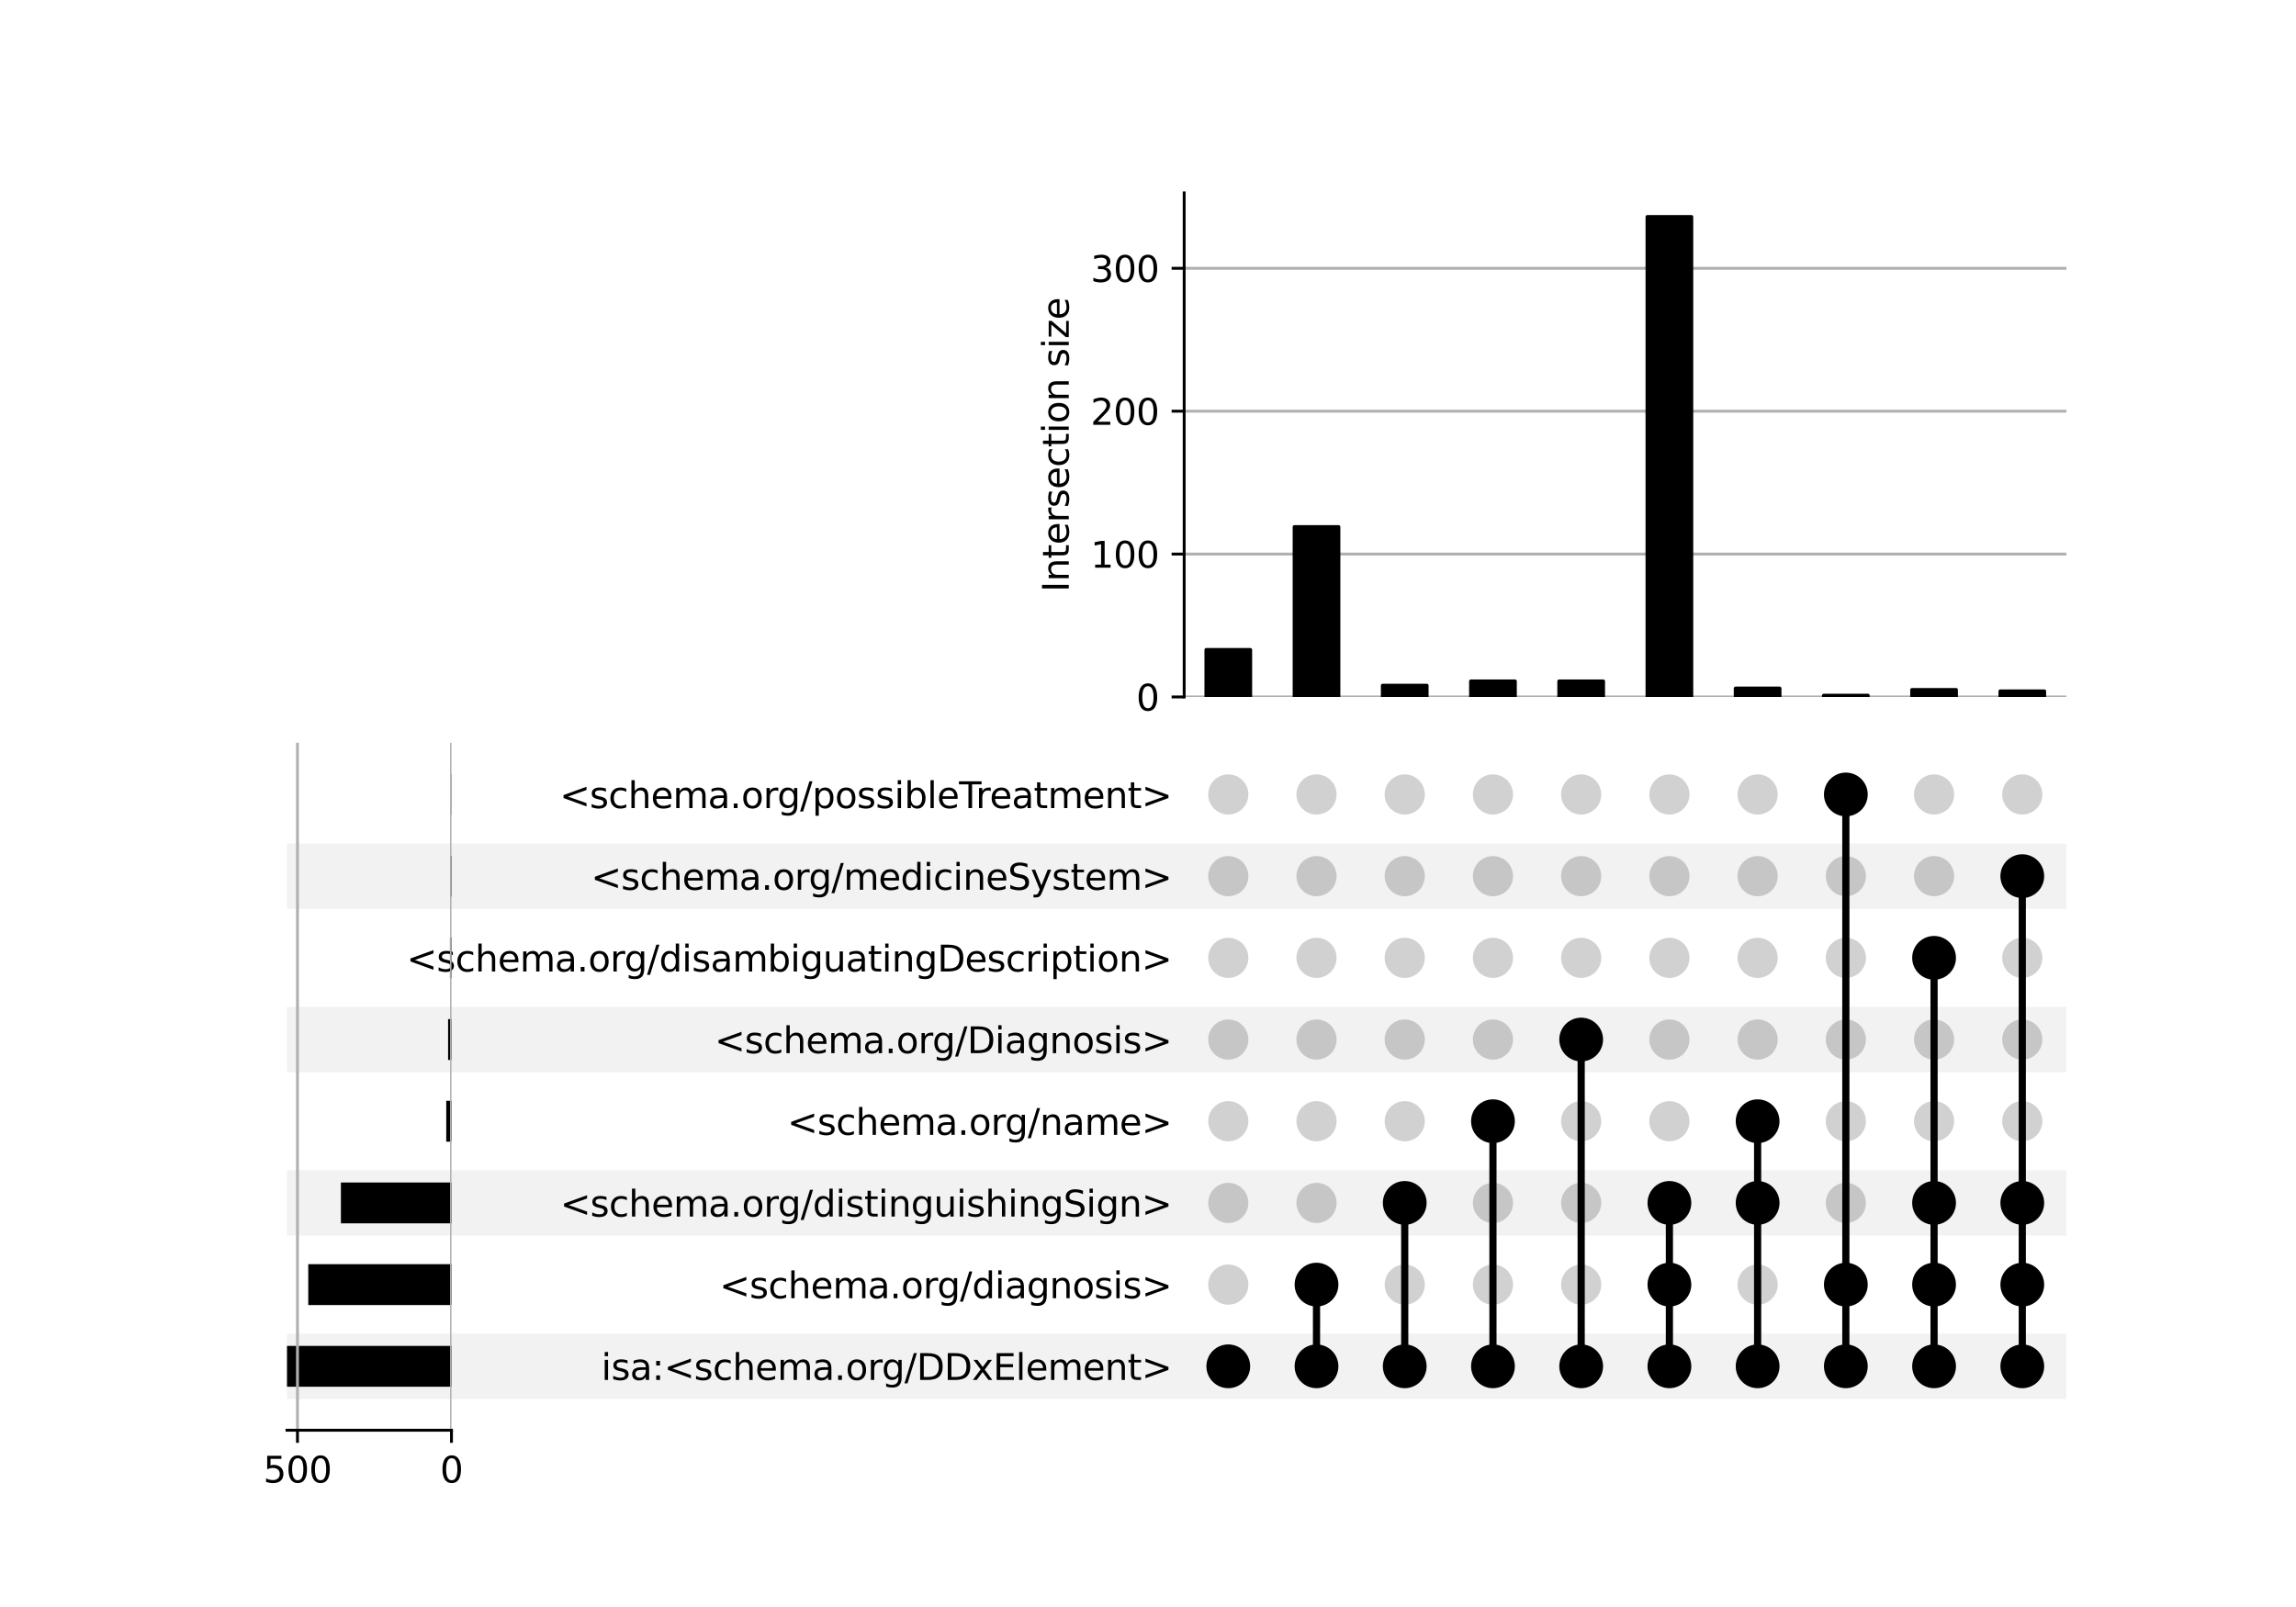 <?xml version="1.0" encoding="utf-8" standalone="no"?>
<!DOCTYPE svg PUBLIC "-//W3C//DTD SVG 1.1//EN"
  "http://www.w3.org/Graphics/SVG/1.1/DTD/svg11.dtd">
<svg xmlns:xlink="http://www.w3.org/1999/xlink" width="640pt" height="448pt" viewBox="0 0 640 448" xmlns="http://www.w3.org/2000/svg" version="1.1">
 <defs>
  <style type="text/css">*{stroke-linejoin: round; stroke-linecap: butt}</style>
 </defs>
 <g id="figure_1">
  <g id="patch_1">
   <path d="M 0 448 
L 640 448 
L 640 0 
L 0 0 
z
" style="fill: #ffffff"/>
  </g>
  <g id="axes_1">
   <g id="patch_2">
    <path d="M 80 390.009 
L 576 390.009 
L 576 371.79 
L 80 371.79 
z
" clip-path="url(#pac86847dfd)" style="fill-opacity: 0.051"/>
   </g>
   <g id="patch_3">
    <path d="M 80 344.461 
L 576 344.461 
L 576 326.241 
L 80 326.241 
z
" clip-path="url(#pac86847dfd)" style="fill-opacity: 0.051"/>
   </g>
   <g id="patch_4">
    <path d="M 80 298.912 
L 576 298.912 
L 576 280.693 
L 80 280.693 
z
" clip-path="url(#pac86847dfd)" style="fill-opacity: 0.051"/>
   </g>
   <g id="patch_5">
    <path d="M 80 253.364 
L 576 253.364 
L 576 235.145 
L 80 235.145 
z
" clip-path="url(#pac86847dfd)" style="fill-opacity: 0.051"/>
   </g>
   <g id="matplotlib.axis_1"/>
   <g id="matplotlib.axis_2">
    <g id="ytick_1"/>
    <g id="ytick_2"/>
    <g id="ytick_3"/>
    <g id="ytick_4"/>
    <g id="ytick_5"/>
    <g id="ytick_6"/>
    <g id="ytick_7"/>
    <g id="ytick_8"/>
   </g>
  </g>
  <g id="axes_2">
   <g id="matplotlib.axis_3">
    <g id="ytick_9">
     <g id="line2d_1"/>
     <g id="text_1">
      <!-- isa:&lt;schema.org/DDxElement&gt; -->
      <g transform="translate(167.603 384.698) scale(0.1 -0.1)">
       <defs>
        <path id="DejaVuSans-69" d="M 603 3500 
L 1178 3500 
L 1178 0 
L 603 0 
L 603 3500 
z
M 603 4863 
L 1178 4863 
L 1178 4134 
L 603 4134 
L 603 4863 
z
" transform="scale(0.016)"/>
        <path id="DejaVuSans-73" d="M 2834 3397 
L 2834 2853 
Q 2591 2978 2328 3040 
Q 2066 3103 1784 3103 
Q 1356 3103 1142 2972 
Q 928 2841 928 2578 
Q 928 2378 1081 2264 
Q 1234 2150 1697 2047 
L 1894 2003 
Q 2506 1872 2764 1633 
Q 3022 1394 3022 966 
Q 3022 478 2636 193 
Q 2250 -91 1575 -91 
Q 1294 -91 989 -36 
Q 684 19 347 128 
L 347 722 
Q 666 556 975 473 
Q 1284 391 1588 391 
Q 1994 391 2212 530 
Q 2431 669 2431 922 
Q 2431 1156 2273 1281 
Q 2116 1406 1581 1522 
L 1381 1569 
Q 847 1681 609 1914 
Q 372 2147 372 2553 
Q 372 3047 722 3315 
Q 1072 3584 1716 3584 
Q 2034 3584 2315 3537 
Q 2597 3491 2834 3397 
z
" transform="scale(0.016)"/>
        <path id="DejaVuSans-61" d="M 2194 1759 
Q 1497 1759 1228 1600 
Q 959 1441 959 1056 
Q 959 750 1161 570 
Q 1363 391 1709 391 
Q 2188 391 2477 730 
Q 2766 1069 2766 1631 
L 2766 1759 
L 2194 1759 
z
M 3341 1997 
L 3341 0 
L 2766 0 
L 2766 531 
Q 2569 213 2275 61 
Q 1981 -91 1556 -91 
Q 1019 -91 701 211 
Q 384 513 384 1019 
Q 384 1609 779 1909 
Q 1175 2209 1959 2209 
L 2766 2209 
L 2766 2266 
Q 2766 2663 2505 2880 
Q 2244 3097 1772 3097 
Q 1472 3097 1187 3025 
Q 903 2953 641 2809 
L 641 3341 
Q 956 3463 1253 3523 
Q 1550 3584 1831 3584 
Q 2591 3584 2966 3190 
Q 3341 2797 3341 1997 
z
" transform="scale(0.016)"/>
        <path id="DejaVuSans-3a" d="M 750 794 
L 1409 794 
L 1409 0 
L 750 0 
L 750 794 
z
M 750 3309 
L 1409 3309 
L 1409 2516 
L 750 2516 
L 750 3309 
z
" transform="scale(0.016)"/>
        <path id="DejaVuSans-3c" d="M 4684 3150 
L 1459 2003 
L 4684 863 
L 4684 294 
L 678 1747 
L 678 2266 
L 4684 3719 
L 4684 3150 
z
" transform="scale(0.016)"/>
        <path id="DejaVuSans-63" d="M 3122 3366 
L 3122 2828 
Q 2878 2963 2633 3030 
Q 2388 3097 2138 3097 
Q 1578 3097 1268 2742 
Q 959 2388 959 1747 
Q 959 1106 1268 751 
Q 1578 397 2138 397 
Q 2388 397 2633 464 
Q 2878 531 3122 666 
L 3122 134 
Q 2881 22 2623 -34 
Q 2366 -91 2075 -91 
Q 1284 -91 818 406 
Q 353 903 353 1747 
Q 353 2603 823 3093 
Q 1294 3584 2113 3584 
Q 2378 3584 2631 3529 
Q 2884 3475 3122 3366 
z
" transform="scale(0.016)"/>
        <path id="DejaVuSans-68" d="M 3513 2113 
L 3513 0 
L 2938 0 
L 2938 2094 
Q 2938 2591 2744 2837 
Q 2550 3084 2163 3084 
Q 1697 3084 1428 2787 
Q 1159 2491 1159 1978 
L 1159 0 
L 581 0 
L 581 4863 
L 1159 4863 
L 1159 2956 
Q 1366 3272 1645 3428 
Q 1925 3584 2291 3584 
Q 2894 3584 3203 3211 
Q 3513 2838 3513 2113 
z
" transform="scale(0.016)"/>
        <path id="DejaVuSans-65" d="M 3597 1894 
L 3597 1613 
L 953 1613 
Q 991 1019 1311 708 
Q 1631 397 2203 397 
Q 2534 397 2845 478 
Q 3156 559 3463 722 
L 3463 178 
Q 3153 47 2828 -22 
Q 2503 -91 2169 -91 
Q 1331 -91 842 396 
Q 353 884 353 1716 
Q 353 2575 817 3079 
Q 1281 3584 2069 3584 
Q 2775 3584 3186 3129 
Q 3597 2675 3597 1894 
z
M 3022 2063 
Q 3016 2534 2758 2815 
Q 2500 3097 2075 3097 
Q 1594 3097 1305 2825 
Q 1016 2553 972 2059 
L 3022 2063 
z
" transform="scale(0.016)"/>
        <path id="DejaVuSans-6d" d="M 3328 2828 
Q 3544 3216 3844 3400 
Q 4144 3584 4550 3584 
Q 5097 3584 5394 3201 
Q 5691 2819 5691 2113 
L 5691 0 
L 5113 0 
L 5113 2094 
Q 5113 2597 4934 2840 
Q 4756 3084 4391 3084 
Q 3944 3084 3684 2787 
Q 3425 2491 3425 1978 
L 3425 0 
L 2847 0 
L 2847 2094 
Q 2847 2600 2669 2842 
Q 2491 3084 2119 3084 
Q 1678 3084 1418 2786 
Q 1159 2488 1159 1978 
L 1159 0 
L 581 0 
L 581 3500 
L 1159 3500 
L 1159 2956 
Q 1356 3278 1631 3431 
Q 1906 3584 2284 3584 
Q 2666 3584 2933 3390 
Q 3200 3197 3328 2828 
z
" transform="scale(0.016)"/>
        <path id="DejaVuSans-2e" d="M 684 794 
L 1344 794 
L 1344 0 
L 684 0 
L 684 794 
z
" transform="scale(0.016)"/>
        <path id="DejaVuSans-6f" d="M 1959 3097 
Q 1497 3097 1228 2736 
Q 959 2375 959 1747 
Q 959 1119 1226 758 
Q 1494 397 1959 397 
Q 2419 397 2687 759 
Q 2956 1122 2956 1747 
Q 2956 2369 2687 2733 
Q 2419 3097 1959 3097 
z
M 1959 3584 
Q 2709 3584 3137 3096 
Q 3566 2609 3566 1747 
Q 3566 888 3137 398 
Q 2709 -91 1959 -91 
Q 1206 -91 779 398 
Q 353 888 353 1747 
Q 353 2609 779 3096 
Q 1206 3584 1959 3584 
z
" transform="scale(0.016)"/>
        <path id="DejaVuSans-72" d="M 2631 2963 
Q 2534 3019 2420 3045 
Q 2306 3072 2169 3072 
Q 1681 3072 1420 2755 
Q 1159 2438 1159 1844 
L 1159 0 
L 581 0 
L 581 3500 
L 1159 3500 
L 1159 2956 
Q 1341 3275 1631 3429 
Q 1922 3584 2338 3584 
Q 2397 3584 2469 3576 
Q 2541 3569 2628 3553 
L 2631 2963 
z
" transform="scale(0.016)"/>
        <path id="DejaVuSans-67" d="M 2906 1791 
Q 2906 2416 2648 2759 
Q 2391 3103 1925 3103 
Q 1463 3103 1205 2759 
Q 947 2416 947 1791 
Q 947 1169 1205 825 
Q 1463 481 1925 481 
Q 2391 481 2648 825 
Q 2906 1169 2906 1791 
z
M 3481 434 
Q 3481 -459 3084 -895 
Q 2688 -1331 1869 -1331 
Q 1566 -1331 1297 -1286 
Q 1028 -1241 775 -1147 
L 775 -588 
Q 1028 -725 1275 -790 
Q 1522 -856 1778 -856 
Q 2344 -856 2625 -561 
Q 2906 -266 2906 331 
L 2906 616 
Q 2728 306 2450 153 
Q 2172 0 1784 0 
Q 1141 0 747 490 
Q 353 981 353 1791 
Q 353 2603 747 3093 
Q 1141 3584 1784 3584 
Q 2172 3584 2450 3431 
Q 2728 3278 2906 2969 
L 2906 3500 
L 3481 3500 
L 3481 434 
z
" transform="scale(0.016)"/>
        <path id="DejaVuSans-2f" d="M 1625 4666 
L 2156 4666 
L 531 -594 
L 0 -594 
L 1625 4666 
z
" transform="scale(0.016)"/>
        <path id="DejaVuSans-44" d="M 1259 4147 
L 1259 519 
L 2022 519 
Q 2988 519 3436 956 
Q 3884 1394 3884 2338 
Q 3884 3275 3436 3711 
Q 2988 4147 2022 4147 
L 1259 4147 
z
M 628 4666 
L 1925 4666 
Q 3281 4666 3915 4102 
Q 4550 3538 4550 2338 
Q 4550 1131 3912 565 
Q 3275 0 1925 0 
L 628 0 
L 628 4666 
z
" transform="scale(0.016)"/>
        <path id="DejaVuSans-78" d="M 3513 3500 
L 2247 1797 
L 3578 0 
L 2900 0 
L 1881 1375 
L 863 0 
L 184 0 
L 1544 1831 
L 300 3500 
L 978 3500 
L 1906 2253 
L 2834 3500 
L 3513 3500 
z
" transform="scale(0.016)"/>
        <path id="DejaVuSans-45" d="M 628 4666 
L 3578 4666 
L 3578 4134 
L 1259 4134 
L 1259 2753 
L 3481 2753 
L 3481 2222 
L 1259 2222 
L 1259 531 
L 3634 531 
L 3634 0 
L 628 0 
L 628 4666 
z
" transform="scale(0.016)"/>
        <path id="DejaVuSans-6c" d="M 603 4863 
L 1178 4863 
L 1178 0 
L 603 0 
L 603 4863 
z
" transform="scale(0.016)"/>
        <path id="DejaVuSans-6e" d="M 3513 2113 
L 3513 0 
L 2938 0 
L 2938 2094 
Q 2938 2591 2744 2837 
Q 2550 3084 2163 3084 
Q 1697 3084 1428 2787 
Q 1159 2491 1159 1978 
L 1159 0 
L 581 0 
L 581 3500 
L 1159 3500 
L 1159 2956 
Q 1366 3272 1645 3428 
Q 1925 3584 2291 3584 
Q 2894 3584 3203 3211 
Q 3513 2838 3513 2113 
z
" transform="scale(0.016)"/>
        <path id="DejaVuSans-74" d="M 1172 4494 
L 1172 3500 
L 2356 3500 
L 2356 3053 
L 1172 3053 
L 1172 1153 
Q 1172 725 1289 603 
Q 1406 481 1766 481 
L 2356 481 
L 2356 0 
L 1766 0 
Q 1100 0 847 248 
Q 594 497 594 1153 
L 594 3053 
L 172 3053 
L 172 3500 
L 594 3500 
L 594 4494 
L 1172 4494 
z
" transform="scale(0.016)"/>
        <path id="DejaVuSans-3e" d="M 678 3150 
L 678 3719 
L 4684 2266 
L 4684 1747 
L 678 294 
L 678 863 
L 3897 2003 
L 678 3150 
z
" transform="scale(0.016)"/>
       </defs>
       <use xlink:href="#DejaVuSans-69"/>
       <use xlink:href="#DejaVuSans-73" x="27.783"/>
       <use xlink:href="#DejaVuSans-61" x="79.883"/>
       <use xlink:href="#DejaVuSans-3a" x="141.162"/>
       <use xlink:href="#DejaVuSans-3c" x="174.854"/>
       <use xlink:href="#DejaVuSans-73" x="258.643"/>
       <use xlink:href="#DejaVuSans-63" x="310.742"/>
       <use xlink:href="#DejaVuSans-68" x="365.723"/>
       <use xlink:href="#DejaVuSans-65" x="429.102"/>
       <use xlink:href="#DejaVuSans-6d" x="490.625"/>
       <use xlink:href="#DejaVuSans-61" x="588.037"/>
       <use xlink:href="#DejaVuSans-2e" x="649.316"/>
       <use xlink:href="#DejaVuSans-6f" x="681.104"/>
       <use xlink:href="#DejaVuSans-72" x="742.285"/>
       <use xlink:href="#DejaVuSans-67" x="781.648"/>
       <use xlink:href="#DejaVuSans-2f" x="845.125"/>
       <use xlink:href="#DejaVuSans-44" x="878.816"/>
       <use xlink:href="#DejaVuSans-44" x="955.818"/>
       <use xlink:href="#DejaVuSans-78" x="1032.82"/>
       <use xlink:href="#DejaVuSans-45" x="1092"/>
       <use xlink:href="#DejaVuSans-6c" x="1155.184"/>
       <use xlink:href="#DejaVuSans-65" x="1182.967"/>
       <use xlink:href="#DejaVuSans-6d" x="1244.49"/>
       <use xlink:href="#DejaVuSans-65" x="1341.902"/>
       <use xlink:href="#DejaVuSans-6e" x="1403.426"/>
       <use xlink:href="#DejaVuSans-74" x="1466.805"/>
       <use xlink:href="#DejaVuSans-3e" x="1506.014"/>
      </g>
     </g>
    </g>
    <g id="ytick_10">
     <g id="line2d_2"/>
     <g id="text_2">
      <!-- &lt;schema.org/diagnosis&gt; -->
      <g transform="translate(200.551 361.924) scale(0.1 -0.1)">
       <defs>
        <path id="DejaVuSans-64" d="M 2906 2969 
L 2906 4863 
L 3481 4863 
L 3481 0 
L 2906 0 
L 2906 525 
Q 2725 213 2448 61 
Q 2172 -91 1784 -91 
Q 1150 -91 751 415 
Q 353 922 353 1747 
Q 353 2572 751 3078 
Q 1150 3584 1784 3584 
Q 2172 3584 2448 3432 
Q 2725 3281 2906 2969 
z
M 947 1747 
Q 947 1113 1208 752 
Q 1469 391 1925 391 
Q 2381 391 2643 752 
Q 2906 1113 2906 1747 
Q 2906 2381 2643 2742 
Q 2381 3103 1925 3103 
Q 1469 3103 1208 2742 
Q 947 2381 947 1747 
z
" transform="scale(0.016)"/>
       </defs>
       <use xlink:href="#DejaVuSans-3c"/>
       <use xlink:href="#DejaVuSans-73" x="83.789"/>
       <use xlink:href="#DejaVuSans-63" x="135.889"/>
       <use xlink:href="#DejaVuSans-68" x="190.869"/>
       <use xlink:href="#DejaVuSans-65" x="254.248"/>
       <use xlink:href="#DejaVuSans-6d" x="315.771"/>
       <use xlink:href="#DejaVuSans-61" x="413.184"/>
       <use xlink:href="#DejaVuSans-2e" x="474.463"/>
       <use xlink:href="#DejaVuSans-6f" x="506.25"/>
       <use xlink:href="#DejaVuSans-72" x="567.432"/>
       <use xlink:href="#DejaVuSans-67" x="606.795"/>
       <use xlink:href="#DejaVuSans-2f" x="670.271"/>
       <use xlink:href="#DejaVuSans-64" x="703.963"/>
       <use xlink:href="#DejaVuSans-69" x="767.439"/>
       <use xlink:href="#DejaVuSans-61" x="795.223"/>
       <use xlink:href="#DejaVuSans-67" x="856.502"/>
       <use xlink:href="#DejaVuSans-6e" x="919.979"/>
       <use xlink:href="#DejaVuSans-6f" x="983.357"/>
       <use xlink:href="#DejaVuSans-73" x="1044.539"/>
       <use xlink:href="#DejaVuSans-69" x="1096.639"/>
       <use xlink:href="#DejaVuSans-73" x="1124.422"/>
       <use xlink:href="#DejaVuSans-3e" x="1176.521"/>
      </g>
     </g>
    </g>
    <g id="ytick_11">
     <g id="line2d_3"/>
     <g id="text_3">
      <!-- &lt;schema.org/distinguishingSign&gt; -->
      <g transform="translate(156.148 339.15) scale(0.1 -0.1)">
       <defs>
        <path id="DejaVuSans-75" d="M 544 1381 
L 544 3500 
L 1119 3500 
L 1119 1403 
Q 1119 906 1312 657 
Q 1506 409 1894 409 
Q 2359 409 2629 706 
Q 2900 1003 2900 1516 
L 2900 3500 
L 3475 3500 
L 3475 0 
L 2900 0 
L 2900 538 
Q 2691 219 2414 64 
Q 2138 -91 1772 -91 
Q 1169 -91 856 284 
Q 544 659 544 1381 
z
M 1991 3584 
L 1991 3584 
z
" transform="scale(0.016)"/>
        <path id="DejaVuSans-53" d="M 3425 4513 
L 3425 3897 
Q 3066 4069 2747 4153 
Q 2428 4238 2131 4238 
Q 1616 4238 1336 4038 
Q 1056 3838 1056 3469 
Q 1056 3159 1242 3001 
Q 1428 2844 1947 2747 
L 2328 2669 
Q 3034 2534 3370 2195 
Q 3706 1856 3706 1288 
Q 3706 609 3251 259 
Q 2797 -91 1919 -91 
Q 1588 -91 1214 -16 
Q 841 59 441 206 
L 441 856 
Q 825 641 1194 531 
Q 1563 422 1919 422 
Q 2459 422 2753 634 
Q 3047 847 3047 1241 
Q 3047 1584 2836 1778 
Q 2625 1972 2144 2069 
L 1759 2144 
Q 1053 2284 737 2584 
Q 422 2884 422 3419 
Q 422 4038 858 4394 
Q 1294 4750 2059 4750 
Q 2388 4750 2728 4690 
Q 3069 4631 3425 4513 
z
" transform="scale(0.016)"/>
       </defs>
       <use xlink:href="#DejaVuSans-3c"/>
       <use xlink:href="#DejaVuSans-73" x="83.789"/>
       <use xlink:href="#DejaVuSans-63" x="135.889"/>
       <use xlink:href="#DejaVuSans-68" x="190.869"/>
       <use xlink:href="#DejaVuSans-65" x="254.248"/>
       <use xlink:href="#DejaVuSans-6d" x="315.771"/>
       <use xlink:href="#DejaVuSans-61" x="413.184"/>
       <use xlink:href="#DejaVuSans-2e" x="474.463"/>
       <use xlink:href="#DejaVuSans-6f" x="506.25"/>
       <use xlink:href="#DejaVuSans-72" x="567.432"/>
       <use xlink:href="#DejaVuSans-67" x="606.795"/>
       <use xlink:href="#DejaVuSans-2f" x="670.271"/>
       <use xlink:href="#DejaVuSans-64" x="703.963"/>
       <use xlink:href="#DejaVuSans-69" x="767.439"/>
       <use xlink:href="#DejaVuSans-73" x="795.223"/>
       <use xlink:href="#DejaVuSans-74" x="847.322"/>
       <use xlink:href="#DejaVuSans-69" x="886.531"/>
       <use xlink:href="#DejaVuSans-6e" x="914.314"/>
       <use xlink:href="#DejaVuSans-67" x="977.693"/>
       <use xlink:href="#DejaVuSans-75" x="1041.17"/>
       <use xlink:href="#DejaVuSans-69" x="1104.549"/>
       <use xlink:href="#DejaVuSans-73" x="1132.332"/>
       <use xlink:href="#DejaVuSans-68" x="1184.432"/>
       <use xlink:href="#DejaVuSans-69" x="1247.811"/>
       <use xlink:href="#DejaVuSans-6e" x="1275.594"/>
       <use xlink:href="#DejaVuSans-67" x="1338.973"/>
       <use xlink:href="#DejaVuSans-53" x="1402.449"/>
       <use xlink:href="#DejaVuSans-69" x="1465.926"/>
       <use xlink:href="#DejaVuSans-67" x="1493.709"/>
       <use xlink:href="#DejaVuSans-6e" x="1557.186"/>
       <use xlink:href="#DejaVuSans-3e" x="1620.564"/>
      </g>
     </g>
    </g>
    <g id="ytick_12">
     <g id="line2d_4"/>
     <g id="text_4">
      <!-- &lt;schema.org/name&gt; -->
      <g transform="translate(219.448 316.376) scale(0.1 -0.1)">
       <use xlink:href="#DejaVuSans-3c"/>
       <use xlink:href="#DejaVuSans-73" x="83.789"/>
       <use xlink:href="#DejaVuSans-63" x="135.889"/>
       <use xlink:href="#DejaVuSans-68" x="190.869"/>
       <use xlink:href="#DejaVuSans-65" x="254.248"/>
       <use xlink:href="#DejaVuSans-6d" x="315.771"/>
       <use xlink:href="#DejaVuSans-61" x="413.184"/>
       <use xlink:href="#DejaVuSans-2e" x="474.463"/>
       <use xlink:href="#DejaVuSans-6f" x="506.25"/>
       <use xlink:href="#DejaVuSans-72" x="567.432"/>
       <use xlink:href="#DejaVuSans-67" x="606.795"/>
       <use xlink:href="#DejaVuSans-2f" x="670.271"/>
       <use xlink:href="#DejaVuSans-6e" x="703.963"/>
       <use xlink:href="#DejaVuSans-61" x="767.342"/>
       <use xlink:href="#DejaVuSans-6d" x="828.621"/>
       <use xlink:href="#DejaVuSans-65" x="926.033"/>
       <use xlink:href="#DejaVuSans-3e" x="987.557"/>
      </g>
     </g>
    </g>
    <g id="ytick_13">
     <g id="line2d_5"/>
     <g id="text_5">
      <!-- &lt;schema.org/Diagnosis&gt; -->
      <g transform="translate(199.2 293.602) scale(0.1 -0.1)">
       <use xlink:href="#DejaVuSans-3c"/>
       <use xlink:href="#DejaVuSans-73" x="83.789"/>
       <use xlink:href="#DejaVuSans-63" x="135.889"/>
       <use xlink:href="#DejaVuSans-68" x="190.869"/>
       <use xlink:href="#DejaVuSans-65" x="254.248"/>
       <use xlink:href="#DejaVuSans-6d" x="315.771"/>
       <use xlink:href="#DejaVuSans-61" x="413.184"/>
       <use xlink:href="#DejaVuSans-2e" x="474.463"/>
       <use xlink:href="#DejaVuSans-6f" x="506.25"/>
       <use xlink:href="#DejaVuSans-72" x="567.432"/>
       <use xlink:href="#DejaVuSans-67" x="606.795"/>
       <use xlink:href="#DejaVuSans-2f" x="670.271"/>
       <use xlink:href="#DejaVuSans-44" x="703.963"/>
       <use xlink:href="#DejaVuSans-69" x="780.965"/>
       <use xlink:href="#DejaVuSans-61" x="808.748"/>
       <use xlink:href="#DejaVuSans-67" x="870.027"/>
       <use xlink:href="#DejaVuSans-6e" x="933.504"/>
       <use xlink:href="#DejaVuSans-6f" x="996.883"/>
       <use xlink:href="#DejaVuSans-73" x="1058.064"/>
       <use xlink:href="#DejaVuSans-69" x="1110.164"/>
       <use xlink:href="#DejaVuSans-73" x="1137.947"/>
       <use xlink:href="#DejaVuSans-3e" x="1190.047"/>
      </g>
     </g>
    </g>
    <g id="ytick_14">
     <g id="line2d_6"/>
     <g id="text_6">
      <!-- &lt;schema.org/disambiguatingDescription&gt; -->
      <g transform="translate(113.325 270.828) scale(0.1 -0.1)">
       <defs>
        <path id="DejaVuSans-62" d="M 3116 1747 
Q 3116 2381 2855 2742 
Q 2594 3103 2138 3103 
Q 1681 3103 1420 2742 
Q 1159 2381 1159 1747 
Q 1159 1113 1420 752 
Q 1681 391 2138 391 
Q 2594 391 2855 752 
Q 3116 1113 3116 1747 
z
M 1159 2969 
Q 1341 3281 1617 3432 
Q 1894 3584 2278 3584 
Q 2916 3584 3314 3078 
Q 3713 2572 3713 1747 
Q 3713 922 3314 415 
Q 2916 -91 2278 -91 
Q 1894 -91 1617 61 
Q 1341 213 1159 525 
L 1159 0 
L 581 0 
L 581 4863 
L 1159 4863 
L 1159 2969 
z
" transform="scale(0.016)"/>
        <path id="DejaVuSans-70" d="M 1159 525 
L 1159 -1331 
L 581 -1331 
L 581 3500 
L 1159 3500 
L 1159 2969 
Q 1341 3281 1617 3432 
Q 1894 3584 2278 3584 
Q 2916 3584 3314 3078 
Q 3713 2572 3713 1747 
Q 3713 922 3314 415 
Q 2916 -91 2278 -91 
Q 1894 -91 1617 61 
Q 1341 213 1159 525 
z
M 3116 1747 
Q 3116 2381 2855 2742 
Q 2594 3103 2138 3103 
Q 1681 3103 1420 2742 
Q 1159 2381 1159 1747 
Q 1159 1113 1420 752 
Q 1681 391 2138 391 
Q 2594 391 2855 752 
Q 3116 1113 3116 1747 
z
" transform="scale(0.016)"/>
       </defs>
       <use xlink:href="#DejaVuSans-3c"/>
       <use xlink:href="#DejaVuSans-73" x="83.789"/>
       <use xlink:href="#DejaVuSans-63" x="135.889"/>
       <use xlink:href="#DejaVuSans-68" x="190.869"/>
       <use xlink:href="#DejaVuSans-65" x="254.248"/>
       <use xlink:href="#DejaVuSans-6d" x="315.771"/>
       <use xlink:href="#DejaVuSans-61" x="413.184"/>
       <use xlink:href="#DejaVuSans-2e" x="474.463"/>
       <use xlink:href="#DejaVuSans-6f" x="506.25"/>
       <use xlink:href="#DejaVuSans-72" x="567.432"/>
       <use xlink:href="#DejaVuSans-67" x="606.795"/>
       <use xlink:href="#DejaVuSans-2f" x="670.271"/>
       <use xlink:href="#DejaVuSans-64" x="703.963"/>
       <use xlink:href="#DejaVuSans-69" x="767.439"/>
       <use xlink:href="#DejaVuSans-73" x="795.223"/>
       <use xlink:href="#DejaVuSans-61" x="847.322"/>
       <use xlink:href="#DejaVuSans-6d" x="908.602"/>
       <use xlink:href="#DejaVuSans-62" x="1006.014"/>
       <use xlink:href="#DejaVuSans-69" x="1069.49"/>
       <use xlink:href="#DejaVuSans-67" x="1097.273"/>
       <use xlink:href="#DejaVuSans-75" x="1160.75"/>
       <use xlink:href="#DejaVuSans-61" x="1224.129"/>
       <use xlink:href="#DejaVuSans-74" x="1285.408"/>
       <use xlink:href="#DejaVuSans-69" x="1324.617"/>
       <use xlink:href="#DejaVuSans-6e" x="1352.4"/>
       <use xlink:href="#DejaVuSans-67" x="1415.779"/>
       <use xlink:href="#DejaVuSans-44" x="1479.256"/>
       <use xlink:href="#DejaVuSans-65" x="1556.258"/>
       <use xlink:href="#DejaVuSans-73" x="1617.781"/>
       <use xlink:href="#DejaVuSans-63" x="1669.881"/>
       <use xlink:href="#DejaVuSans-72" x="1724.861"/>
       <use xlink:href="#DejaVuSans-69" x="1765.975"/>
       <use xlink:href="#DejaVuSans-70" x="1793.758"/>
       <use xlink:href="#DejaVuSans-74" x="1857.234"/>
       <use xlink:href="#DejaVuSans-69" x="1896.443"/>
       <use xlink:href="#DejaVuSans-6f" x="1924.227"/>
       <use xlink:href="#DejaVuSans-6e" x="1985.408"/>
       <use xlink:href="#DejaVuSans-3e" x="2048.787"/>
      </g>
     </g>
    </g>
    <g id="ytick_15">
     <g id="line2d_7"/>
     <g id="text_7">
      <!-- &lt;schema.org/medicineSystem&gt; -->
      <g transform="translate(164.729 248.054) scale(0.1 -0.1)">
       <defs>
        <path id="DejaVuSans-79" d="M 2059 -325 
Q 1816 -950 1584 -1140 
Q 1353 -1331 966 -1331 
L 506 -1331 
L 506 -850 
L 844 -850 
Q 1081 -850 1212 -737 
Q 1344 -625 1503 -206 
L 1606 56 
L 191 3500 
L 800 3500 
L 1894 763 
L 2988 3500 
L 3597 3500 
L 2059 -325 
z
" transform="scale(0.016)"/>
       </defs>
       <use xlink:href="#DejaVuSans-3c"/>
       <use xlink:href="#DejaVuSans-73" x="83.789"/>
       <use xlink:href="#DejaVuSans-63" x="135.889"/>
       <use xlink:href="#DejaVuSans-68" x="190.869"/>
       <use xlink:href="#DejaVuSans-65" x="254.248"/>
       <use xlink:href="#DejaVuSans-6d" x="315.771"/>
       <use xlink:href="#DejaVuSans-61" x="413.184"/>
       <use xlink:href="#DejaVuSans-2e" x="474.463"/>
       <use xlink:href="#DejaVuSans-6f" x="506.25"/>
       <use xlink:href="#DejaVuSans-72" x="567.432"/>
       <use xlink:href="#DejaVuSans-67" x="606.795"/>
       <use xlink:href="#DejaVuSans-2f" x="670.271"/>
       <use xlink:href="#DejaVuSans-6d" x="703.963"/>
       <use xlink:href="#DejaVuSans-65" x="801.375"/>
       <use xlink:href="#DejaVuSans-64" x="862.898"/>
       <use xlink:href="#DejaVuSans-69" x="926.375"/>
       <use xlink:href="#DejaVuSans-63" x="954.158"/>
       <use xlink:href="#DejaVuSans-69" x="1009.139"/>
       <use xlink:href="#DejaVuSans-6e" x="1036.922"/>
       <use xlink:href="#DejaVuSans-65" x="1100.301"/>
       <use xlink:href="#DejaVuSans-53" x="1161.824"/>
       <use xlink:href="#DejaVuSans-79" x="1225.301"/>
       <use xlink:href="#DejaVuSans-73" x="1284.48"/>
       <use xlink:href="#DejaVuSans-74" x="1336.58"/>
       <use xlink:href="#DejaVuSans-65" x="1375.789"/>
       <use xlink:href="#DejaVuSans-6d" x="1437.312"/>
       <use xlink:href="#DejaVuSans-3e" x="1534.725"/>
      </g>
     </g>
    </g>
    <g id="ytick_16">
     <g id="line2d_8"/>
     <g id="text_8">
      <!-- &lt;schema.org/possibleTreatment&gt; -->
      <g transform="translate(155.992 225.279) scale(0.1 -0.1)">
       <defs>
        <path id="DejaVuSans-54" d="M -19 4666 
L 3928 4666 
L 3928 4134 
L 2272 4134 
L 2272 0 
L 1638 0 
L 1638 4134 
L -19 4134 
L -19 4666 
z
" transform="scale(0.016)"/>
       </defs>
       <use xlink:href="#DejaVuSans-3c"/>
       <use xlink:href="#DejaVuSans-73" x="83.789"/>
       <use xlink:href="#DejaVuSans-63" x="135.889"/>
       <use xlink:href="#DejaVuSans-68" x="190.869"/>
       <use xlink:href="#DejaVuSans-65" x="254.248"/>
       <use xlink:href="#DejaVuSans-6d" x="315.771"/>
       <use xlink:href="#DejaVuSans-61" x="413.184"/>
       <use xlink:href="#DejaVuSans-2e" x="474.463"/>
       <use xlink:href="#DejaVuSans-6f" x="506.25"/>
       <use xlink:href="#DejaVuSans-72" x="567.432"/>
       <use xlink:href="#DejaVuSans-67" x="606.795"/>
       <use xlink:href="#DejaVuSans-2f" x="670.271"/>
       <use xlink:href="#DejaVuSans-70" x="703.963"/>
       <use xlink:href="#DejaVuSans-6f" x="767.439"/>
       <use xlink:href="#DejaVuSans-73" x="828.621"/>
       <use xlink:href="#DejaVuSans-73" x="880.721"/>
       <use xlink:href="#DejaVuSans-69" x="932.82"/>
       <use xlink:href="#DejaVuSans-62" x="960.604"/>
       <use xlink:href="#DejaVuSans-6c" x="1024.08"/>
       <use xlink:href="#DejaVuSans-65" x="1051.863"/>
       <use xlink:href="#DejaVuSans-54" x="1113.387"/>
       <use xlink:href="#DejaVuSans-72" x="1159.721"/>
       <use xlink:href="#DejaVuSans-65" x="1198.584"/>
       <use xlink:href="#DejaVuSans-61" x="1260.107"/>
       <use xlink:href="#DejaVuSans-74" x="1321.387"/>
       <use xlink:href="#DejaVuSans-6d" x="1360.596"/>
       <use xlink:href="#DejaVuSans-65" x="1458.008"/>
       <use xlink:href="#DejaVuSans-6e" x="1519.531"/>
       <use xlink:href="#DejaVuSans-74" x="1582.91"/>
       <use xlink:href="#DejaVuSans-3e" x="1622.119"/>
      </g>
     </g>
    </g>
   </g>
   <g id="LineCollection_1">
    <path d="M 342.38 380.899 
L 342.38 380.899 
" clip-path="url(#p0fa58ceb30)" style="fill: none; stroke: #000000; stroke-width: 2"/>
    <path d="M 366.971 380.899 
L 366.971 358.125 
" clip-path="url(#p0fa58ceb30)" style="fill: none; stroke: #000000; stroke-width: 2"/>
    <path d="M 391.563 380.899 
L 391.563 335.351 
" clip-path="url(#p0fa58ceb30)" style="fill: none; stroke: #000000; stroke-width: 2"/>
    <path d="M 416.155 380.899 
L 416.155 312.577 
" clip-path="url(#p0fa58ceb30)" style="fill: none; stroke: #000000; stroke-width: 2"/>
    <path d="M 440.746 380.899 
L 440.746 289.803 
" clip-path="url(#p0fa58ceb30)" style="fill: none; stroke: #000000; stroke-width: 2"/>
    <path d="M 465.338 380.899 
L 465.338 335.351 
" clip-path="url(#p0fa58ceb30)" style="fill: none; stroke: #000000; stroke-width: 2"/>
    <path d="M 489.929 380.899 
L 489.929 312.577 
" clip-path="url(#p0fa58ceb30)" style="fill: none; stroke: #000000; stroke-width: 2"/>
    <path d="M 514.521 380.899 
L 514.521 221.48 
" clip-path="url(#p0fa58ceb30)" style="fill: none; stroke: #000000; stroke-width: 2"/>
    <path d="M 539.113 380.899 
L 539.113 267.028 
" clip-path="url(#p0fa58ceb30)" style="fill: none; stroke: #000000; stroke-width: 2"/>
    <path d="M 563.704 380.899 
L 563.704 244.254 
" clip-path="url(#p0fa58ceb30)" style="fill: none; stroke: #000000; stroke-width: 2"/>
   </g>
   <g id="PathCollection_1">
    <defs>
     <path id="C0_0_92a85276e2" d="M 0 5.6 
C 1.485 5.6 2.91 5.01 3.96 3.96 
C 5.01 2.91 5.6 1.485 5.6 -0 
C 5.6 -1.485 5.01 -2.91 3.96 -3.96 
C 2.91 -5.01 1.485 -5.6 0 -5.6 
C -1.485 -5.6 -2.91 -5.01 -3.96 -3.96 
C -5.01 -2.91 -5.6 -1.485 -5.6 0 
C -5.6 1.485 -5.01 2.91 -3.96 3.96 
C -2.91 5.01 -1.485 5.6 0 5.6 
z
"/>
    </defs>
    <g clip-path="url(#p0fa58ceb30)">
     <use xlink:href="#C0_0_92a85276e2" x="342.38" y="380.899" style="stroke: #000000"/>
    </g>
    <g clip-path="url(#p0fa58ceb30)">
     <use xlink:href="#C0_0_92a85276e2" x="342.38" y="358.125" style="fill-opacity: 0.18"/>
    </g>
    <g clip-path="url(#p0fa58ceb30)">
     <use xlink:href="#C0_0_92a85276e2" x="342.38" y="335.351" style="fill-opacity: 0.18"/>
    </g>
    <g clip-path="url(#p0fa58ceb30)">
     <use xlink:href="#C0_0_92a85276e2" x="342.38" y="312.577" style="fill-opacity: 0.18"/>
    </g>
    <g clip-path="url(#p0fa58ceb30)">
     <use xlink:href="#C0_0_92a85276e2" x="342.38" y="289.803" style="fill-opacity: 0.18"/>
    </g>
    <g clip-path="url(#p0fa58ceb30)">
     <use xlink:href="#C0_0_92a85276e2" x="342.38" y="267.028" style="fill-opacity: 0.18"/>
    </g>
    <g clip-path="url(#p0fa58ceb30)">
     <use xlink:href="#C0_0_92a85276e2" x="342.38" y="244.254" style="fill-opacity: 0.18"/>
    </g>
    <g clip-path="url(#p0fa58ceb30)">
     <use xlink:href="#C0_0_92a85276e2" x="342.38" y="221.48" style="fill-opacity: 0.18"/>
    </g>
    <g clip-path="url(#p0fa58ceb30)">
     <use xlink:href="#C0_0_92a85276e2" x="366.971" y="380.899" style="stroke: #000000"/>
    </g>
    <g clip-path="url(#p0fa58ceb30)">
     <use xlink:href="#C0_0_92a85276e2" x="366.971" y="358.125" style="stroke: #000000"/>
    </g>
    <g clip-path="url(#p0fa58ceb30)">
     <use xlink:href="#C0_0_92a85276e2" x="366.971" y="335.351" style="fill-opacity: 0.18"/>
    </g>
    <g clip-path="url(#p0fa58ceb30)">
     <use xlink:href="#C0_0_92a85276e2" x="366.971" y="312.577" style="fill-opacity: 0.18"/>
    </g>
    <g clip-path="url(#p0fa58ceb30)">
     <use xlink:href="#C0_0_92a85276e2" x="366.971" y="289.803" style="fill-opacity: 0.18"/>
    </g>
    <g clip-path="url(#p0fa58ceb30)">
     <use xlink:href="#C0_0_92a85276e2" x="366.971" y="267.028" style="fill-opacity: 0.18"/>
    </g>
    <g clip-path="url(#p0fa58ceb30)">
     <use xlink:href="#C0_0_92a85276e2" x="366.971" y="244.254" style="fill-opacity: 0.18"/>
    </g>
    <g clip-path="url(#p0fa58ceb30)">
     <use xlink:href="#C0_0_92a85276e2" x="366.971" y="221.48" style="fill-opacity: 0.18"/>
    </g>
    <g clip-path="url(#p0fa58ceb30)">
     <use xlink:href="#C0_0_92a85276e2" x="391.563" y="380.899" style="stroke: #000000"/>
    </g>
    <g clip-path="url(#p0fa58ceb30)">
     <use xlink:href="#C0_0_92a85276e2" x="391.563" y="358.125" style="fill-opacity: 0.18"/>
    </g>
    <g clip-path="url(#p0fa58ceb30)">
     <use xlink:href="#C0_0_92a85276e2" x="391.563" y="335.351" style="stroke: #000000"/>
    </g>
    <g clip-path="url(#p0fa58ceb30)">
     <use xlink:href="#C0_0_92a85276e2" x="391.563" y="312.577" style="fill-opacity: 0.18"/>
    </g>
    <g clip-path="url(#p0fa58ceb30)">
     <use xlink:href="#C0_0_92a85276e2" x="391.563" y="289.803" style="fill-opacity: 0.18"/>
    </g>
    <g clip-path="url(#p0fa58ceb30)">
     <use xlink:href="#C0_0_92a85276e2" x="391.563" y="267.028" style="fill-opacity: 0.18"/>
    </g>
    <g clip-path="url(#p0fa58ceb30)">
     <use xlink:href="#C0_0_92a85276e2" x="391.563" y="244.254" style="fill-opacity: 0.18"/>
    </g>
    <g clip-path="url(#p0fa58ceb30)">
     <use xlink:href="#C0_0_92a85276e2" x="391.563" y="221.48" style="fill-opacity: 0.18"/>
    </g>
    <g clip-path="url(#p0fa58ceb30)">
     <use xlink:href="#C0_0_92a85276e2" x="416.155" y="380.899" style="stroke: #000000"/>
    </g>
    <g clip-path="url(#p0fa58ceb30)">
     <use xlink:href="#C0_0_92a85276e2" x="416.155" y="358.125" style="fill-opacity: 0.18"/>
    </g>
    <g clip-path="url(#p0fa58ceb30)">
     <use xlink:href="#C0_0_92a85276e2" x="416.155" y="335.351" style="fill-opacity: 0.18"/>
    </g>
    <g clip-path="url(#p0fa58ceb30)">
     <use xlink:href="#C0_0_92a85276e2" x="416.155" y="312.577" style="stroke: #000000"/>
    </g>
    <g clip-path="url(#p0fa58ceb30)">
     <use xlink:href="#C0_0_92a85276e2" x="416.155" y="289.803" style="fill-opacity: 0.18"/>
    </g>
    <g clip-path="url(#p0fa58ceb30)">
     <use xlink:href="#C0_0_92a85276e2" x="416.155" y="267.028" style="fill-opacity: 0.18"/>
    </g>
    <g clip-path="url(#p0fa58ceb30)">
     <use xlink:href="#C0_0_92a85276e2" x="416.155" y="244.254" style="fill-opacity: 0.18"/>
    </g>
    <g clip-path="url(#p0fa58ceb30)">
     <use xlink:href="#C0_0_92a85276e2" x="416.155" y="221.48" style="fill-opacity: 0.18"/>
    </g>
    <g clip-path="url(#p0fa58ceb30)">
     <use xlink:href="#C0_0_92a85276e2" x="440.746" y="380.899" style="stroke: #000000"/>
    </g>
    <g clip-path="url(#p0fa58ceb30)">
     <use xlink:href="#C0_0_92a85276e2" x="440.746" y="358.125" style="fill-opacity: 0.18"/>
    </g>
    <g clip-path="url(#p0fa58ceb30)">
     <use xlink:href="#C0_0_92a85276e2" x="440.746" y="335.351" style="fill-opacity: 0.18"/>
    </g>
    <g clip-path="url(#p0fa58ceb30)">
     <use xlink:href="#C0_0_92a85276e2" x="440.746" y="312.577" style="fill-opacity: 0.18"/>
    </g>
    <g clip-path="url(#p0fa58ceb30)">
     <use xlink:href="#C0_0_92a85276e2" x="440.746" y="289.803" style="stroke: #000000"/>
    </g>
    <g clip-path="url(#p0fa58ceb30)">
     <use xlink:href="#C0_0_92a85276e2" x="440.746" y="267.028" style="fill-opacity: 0.18"/>
    </g>
    <g clip-path="url(#p0fa58ceb30)">
     <use xlink:href="#C0_0_92a85276e2" x="440.746" y="244.254" style="fill-opacity: 0.18"/>
    </g>
    <g clip-path="url(#p0fa58ceb30)">
     <use xlink:href="#C0_0_92a85276e2" x="440.746" y="221.48" style="fill-opacity: 0.18"/>
    </g>
    <g clip-path="url(#p0fa58ceb30)">
     <use xlink:href="#C0_0_92a85276e2" x="465.338" y="380.899" style="stroke: #000000"/>
    </g>
    <g clip-path="url(#p0fa58ceb30)">
     <use xlink:href="#C0_0_92a85276e2" x="465.338" y="358.125" style="stroke: #000000"/>
    </g>
    <g clip-path="url(#p0fa58ceb30)">
     <use xlink:href="#C0_0_92a85276e2" x="465.338" y="335.351" style="stroke: #000000"/>
    </g>
    <g clip-path="url(#p0fa58ceb30)">
     <use xlink:href="#C0_0_92a85276e2" x="465.338" y="312.577" style="fill-opacity: 0.18"/>
    </g>
    <g clip-path="url(#p0fa58ceb30)">
     <use xlink:href="#C0_0_92a85276e2" x="465.338" y="289.803" style="fill-opacity: 0.18"/>
    </g>
    <g clip-path="url(#p0fa58ceb30)">
     <use xlink:href="#C0_0_92a85276e2" x="465.338" y="267.028" style="fill-opacity: 0.18"/>
    </g>
    <g clip-path="url(#p0fa58ceb30)">
     <use xlink:href="#C0_0_92a85276e2" x="465.338" y="244.254" style="fill-opacity: 0.18"/>
    </g>
    <g clip-path="url(#p0fa58ceb30)">
     <use xlink:href="#C0_0_92a85276e2" x="465.338" y="221.48" style="fill-opacity: 0.18"/>
    </g>
    <g clip-path="url(#p0fa58ceb30)">
     <use xlink:href="#C0_0_92a85276e2" x="489.929" y="380.899" style="stroke: #000000"/>
    </g>
    <g clip-path="url(#p0fa58ceb30)">
     <use xlink:href="#C0_0_92a85276e2" x="489.929" y="358.125" style="fill-opacity: 0.18"/>
    </g>
    <g clip-path="url(#p0fa58ceb30)">
     <use xlink:href="#C0_0_92a85276e2" x="489.929" y="335.351" style="stroke: #000000"/>
    </g>
    <g clip-path="url(#p0fa58ceb30)">
     <use xlink:href="#C0_0_92a85276e2" x="489.929" y="312.577" style="stroke: #000000"/>
    </g>
    <g clip-path="url(#p0fa58ceb30)">
     <use xlink:href="#C0_0_92a85276e2" x="489.929" y="289.803" style="fill-opacity: 0.18"/>
    </g>
    <g clip-path="url(#p0fa58ceb30)">
     <use xlink:href="#C0_0_92a85276e2" x="489.929" y="267.028" style="fill-opacity: 0.18"/>
    </g>
    <g clip-path="url(#p0fa58ceb30)">
     <use xlink:href="#C0_0_92a85276e2" x="489.929" y="244.254" style="fill-opacity: 0.18"/>
    </g>
    <g clip-path="url(#p0fa58ceb30)">
     <use xlink:href="#C0_0_92a85276e2" x="489.929" y="221.48" style="fill-opacity: 0.18"/>
    </g>
    <g clip-path="url(#p0fa58ceb30)">
     <use xlink:href="#C0_0_92a85276e2" x="514.521" y="380.899" style="stroke: #000000"/>
    </g>
    <g clip-path="url(#p0fa58ceb30)">
     <use xlink:href="#C0_0_92a85276e2" x="514.521" y="358.125" style="stroke: #000000"/>
    </g>
    <g clip-path="url(#p0fa58ceb30)">
     <use xlink:href="#C0_0_92a85276e2" x="514.521" y="335.351" style="fill-opacity: 0.18"/>
    </g>
    <g clip-path="url(#p0fa58ceb30)">
     <use xlink:href="#C0_0_92a85276e2" x="514.521" y="312.577" style="fill-opacity: 0.18"/>
    </g>
    <g clip-path="url(#p0fa58ceb30)">
     <use xlink:href="#C0_0_92a85276e2" x="514.521" y="289.803" style="fill-opacity: 0.18"/>
    </g>
    <g clip-path="url(#p0fa58ceb30)">
     <use xlink:href="#C0_0_92a85276e2" x="514.521" y="267.028" style="fill-opacity: 0.18"/>
    </g>
    <g clip-path="url(#p0fa58ceb30)">
     <use xlink:href="#C0_0_92a85276e2" x="514.521" y="244.254" style="fill-opacity: 0.18"/>
    </g>
    <g clip-path="url(#p0fa58ceb30)">
     <use xlink:href="#C0_0_92a85276e2" x="514.521" y="221.48" style="stroke: #000000"/>
    </g>
    <g clip-path="url(#p0fa58ceb30)">
     <use xlink:href="#C0_0_92a85276e2" x="539.113" y="380.899" style="stroke: #000000"/>
    </g>
    <g clip-path="url(#p0fa58ceb30)">
     <use xlink:href="#C0_0_92a85276e2" x="539.113" y="358.125" style="stroke: #000000"/>
    </g>
    <g clip-path="url(#p0fa58ceb30)">
     <use xlink:href="#C0_0_92a85276e2" x="539.113" y="335.351" style="stroke: #000000"/>
    </g>
    <g clip-path="url(#p0fa58ceb30)">
     <use xlink:href="#C0_0_92a85276e2" x="539.113" y="312.577" style="fill-opacity: 0.18"/>
    </g>
    <g clip-path="url(#p0fa58ceb30)">
     <use xlink:href="#C0_0_92a85276e2" x="539.113" y="289.803" style="fill-opacity: 0.18"/>
    </g>
    <g clip-path="url(#p0fa58ceb30)">
     <use xlink:href="#C0_0_92a85276e2" x="539.113" y="267.028" style="stroke: #000000"/>
    </g>
    <g clip-path="url(#p0fa58ceb30)">
     <use xlink:href="#C0_0_92a85276e2" x="539.113" y="244.254" style="fill-opacity: 0.18"/>
    </g>
    <g clip-path="url(#p0fa58ceb30)">
     <use xlink:href="#C0_0_92a85276e2" x="539.113" y="221.48" style="fill-opacity: 0.18"/>
    </g>
    <g clip-path="url(#p0fa58ceb30)">
     <use xlink:href="#C0_0_92a85276e2" x="563.704" y="380.899" style="stroke: #000000"/>
    </g>
    <g clip-path="url(#p0fa58ceb30)">
     <use xlink:href="#C0_0_92a85276e2" x="563.704" y="358.125" style="stroke: #000000"/>
    </g>
    <g clip-path="url(#p0fa58ceb30)">
     <use xlink:href="#C0_0_92a85276e2" x="563.704" y="335.351" style="stroke: #000000"/>
    </g>
    <g clip-path="url(#p0fa58ceb30)">
     <use xlink:href="#C0_0_92a85276e2" x="563.704" y="312.577" style="fill-opacity: 0.18"/>
    </g>
    <g clip-path="url(#p0fa58ceb30)">
     <use xlink:href="#C0_0_92a85276e2" x="563.704" y="289.803" style="fill-opacity: 0.18"/>
    </g>
    <g clip-path="url(#p0fa58ceb30)">
     <use xlink:href="#C0_0_92a85276e2" x="563.704" y="267.028" style="fill-opacity: 0.18"/>
    </g>
    <g clip-path="url(#p0fa58ceb30)">
     <use xlink:href="#C0_0_92a85276e2" x="563.704" y="244.254" style="stroke: #000000"/>
    </g>
    <g clip-path="url(#p0fa58ceb30)">
     <use xlink:href="#C0_0_92a85276e2" x="563.704" y="221.48" style="fill-opacity: 0.18"/>
    </g>
   </g>
  </g>
  <g id="axes_3">
   <g id="patch_6">
    <path d="M 125.849 386.593 
L 80 386.593 
L 80 375.206 
L 125.849 375.206 
z
" clip-path="url(#pa78bb3e3ea)"/>
   </g>
   <g id="patch_7">
    <path d="M 125.849 363.819 
L 85.924 363.819 
L 85.924 352.432 
L 125.849 352.432 
z
" clip-path="url(#pa78bb3e3ea)"/>
   </g>
   <g id="patch_8">
    <path d="M 125.849 341.044 
L 95.025 341.044 
L 95.025 329.657 
L 125.849 329.657 
z
" clip-path="url(#pa78bb3e3ea)"/>
   </g>
   <g id="patch_9">
    <path d="M 125.849 318.27 
L 124.389 318.27 
L 124.389 306.883 
L 125.849 306.883 
z
" clip-path="url(#pa78bb3e3ea)"/>
   </g>
   <g id="patch_10">
    <path d="M 125.849 295.496 
L 124.904 295.496 
L 124.904 284.109 
L 125.849 284.109 
z
" clip-path="url(#pa78bb3e3ea)"/>
   </g>
   <g id="patch_11">
    <path d="M 125.849 272.722 
L 125.419 272.722 
L 125.419 261.335 
L 125.849 261.335 
z
" clip-path="url(#pa78bb3e3ea)"/>
   </g>
   <g id="patch_12">
    <path d="M 125.849 249.948 
L 125.505 249.948 
L 125.505 238.561 
L 125.849 238.561 
z
" clip-path="url(#pa78bb3e3ea)"/>
   </g>
   <g id="patch_13">
    <path d="M 125.849 227.174 
L 125.763 227.174 
L 125.763 215.787 
L 125.849 215.787 
z
" clip-path="url(#pa78bb3e3ea)"/>
   </g>
   <g id="matplotlib.axis_4">
    <g id="xtick_1">
     <g id="line2d_9">
      <path d="M 125.849 398.72 
L 125.849 207.076 
" clip-path="url(#pa78bb3e3ea)" style="fill: none; stroke: #b0b0b0; stroke-width: 0.8; stroke-linecap: square"/>
     </g>
     <g id="line2d_10">
      <defs>
       <path id="m0e2151ba53" d="M 0 0 
L 0 3.5 
" style="stroke: #000000; stroke-width: 0.8"/>
      </defs>
      <g>
       <use xlink:href="#m0e2151ba53" x="125.849" y="398.72" style="stroke: #000000; stroke-width: 0.8"/>
      </g>
     </g>
     <g id="text_9">
      <!-- 0 -->
      <g transform="translate(122.667 413.318) scale(0.1 -0.1)">
       <defs>
        <path id="DejaVuSans-30" d="M 2034 4250 
Q 1547 4250 1301 3770 
Q 1056 3291 1056 2328 
Q 1056 1369 1301 889 
Q 1547 409 2034 409 
Q 2525 409 2770 889 
Q 3016 1369 3016 2328 
Q 3016 3291 2770 3770 
Q 2525 4250 2034 4250 
z
M 2034 4750 
Q 2819 4750 3233 4129 
Q 3647 3509 3647 2328 
Q 3647 1150 3233 529 
Q 2819 -91 2034 -91 
Q 1250 -91 836 529 
Q 422 1150 422 2328 
Q 422 3509 836 4129 
Q 1250 4750 2034 4750 
z
" transform="scale(0.016)"/>
       </defs>
       <use xlink:href="#DejaVuSans-30"/>
      </g>
     </g>
    </g>
    <g id="xtick_2">
     <g id="line2d_11">
      <path d="M 82.919 398.72 
L 82.919 207.076 
" clip-path="url(#pa78bb3e3ea)" style="fill: none; stroke: #b0b0b0; stroke-width: 0.8; stroke-linecap: square"/>
     </g>
     <g id="line2d_12">
      <g>
       <use xlink:href="#m0e2151ba53" x="82.919" y="398.72" style="stroke: #000000; stroke-width: 0.8"/>
      </g>
     </g>
     <g id="text_10">
      <!-- 500 -->
      <g transform="translate(73.375 413.318) scale(0.1 -0.1)">
       <defs>
        <path id="DejaVuSans-35" d="M 691 4666 
L 3169 4666 
L 3169 4134 
L 1269 4134 
L 1269 2991 
Q 1406 3038 1543 3061 
Q 1681 3084 1819 3084 
Q 2600 3084 3056 2656 
Q 3513 2228 3513 1497 
Q 3513 744 3044 326 
Q 2575 -91 1722 -91 
Q 1428 -91 1123 -41 
Q 819 9 494 109 
L 494 744 
Q 775 591 1075 516 
Q 1375 441 1709 441 
Q 2250 441 2565 725 
Q 2881 1009 2881 1497 
Q 2881 1984 2565 2268 
Q 2250 2553 1709 2553 
Q 1456 2553 1204 2497 
Q 953 2441 691 2322 
L 691 4666 
z
" transform="scale(0.016)"/>
       </defs>
       <use xlink:href="#DejaVuSans-35"/>
       <use xlink:href="#DejaVuSans-30" x="63.623"/>
       <use xlink:href="#DejaVuSans-30" x="127.246"/>
      </g>
     </g>
    </g>
   </g>
   <g id="patch_14">
    <path d="M 80 398.72 
L 125.849 398.72 
" style="fill: none; stroke: #000000; stroke-width: 0.8; stroke-linejoin: miter; stroke-linecap: square"/>
   </g>
  </g>
  <g id="axes_4">
   <g id="patch_15">
    <path d="M 330.084 194.299 
L 576 194.299 
L 576 53.76 
L 330.084 53.76 
z
" style="fill: #ffffff"/>
   </g>
   <g id="matplotlib.axis_5">
    <g id="ytick_17">
     <g id="line2d_13">
      <path d="M 330.084 194.299 
L 576 194.299 
" clip-path="url(#p6e53c582ff)" style="fill: none; stroke: #b0b0b0; stroke-width: 0.8; stroke-linecap: square"/>
     </g>
     <g id="line2d_14">
      <defs>
       <path id="mc1dfc0fd4a" d="M 0 0 
L -3.5 0 
" style="stroke: #000000; stroke-width: 0.8"/>
      </defs>
      <g>
       <use xlink:href="#mc1dfc0fd4a" x="330.084" y="194.299" style="stroke: #000000; stroke-width: 0.8"/>
      </g>
     </g>
     <g id="text_11">
      <!-- 0 -->
      <g transform="translate(316.722 198.098) scale(0.1 -0.1)">
       <use xlink:href="#DejaVuSans-30"/>
      </g>
     </g>
    </g>
    <g id="ytick_18">
     <g id="line2d_15">
      <path d="M 330.084 154.464 
L 576 154.464 
" clip-path="url(#p6e53c582ff)" style="fill: none; stroke: #b0b0b0; stroke-width: 0.8; stroke-linecap: square"/>
     </g>
     <g id="line2d_16">
      <g>
       <use xlink:href="#mc1dfc0fd4a" x="330.084" y="154.464" style="stroke: #000000; stroke-width: 0.8"/>
      </g>
     </g>
     <g id="text_12">
      <!-- 100 -->
      <g transform="translate(303.997 158.263) scale(0.1 -0.1)">
       <defs>
        <path id="DejaVuSans-31" d="M 794 531 
L 1825 531 
L 1825 4091 
L 703 3866 
L 703 4441 
L 1819 4666 
L 2450 4666 
L 2450 531 
L 3481 531 
L 3481 0 
L 794 0 
L 794 531 
z
" transform="scale(0.016)"/>
       </defs>
       <use xlink:href="#DejaVuSans-31"/>
       <use xlink:href="#DejaVuSans-30" x="63.623"/>
       <use xlink:href="#DejaVuSans-30" x="127.246"/>
      </g>
     </g>
    </g>
    <g id="ytick_19">
     <g id="line2d_17">
      <path d="M 330.084 114.628 
L 576 114.628 
" clip-path="url(#p6e53c582ff)" style="fill: none; stroke: #b0b0b0; stroke-width: 0.8; stroke-linecap: square"/>
     </g>
     <g id="line2d_18">
      <g>
       <use xlink:href="#mc1dfc0fd4a" x="330.084" y="114.628" style="stroke: #000000; stroke-width: 0.8"/>
      </g>
     </g>
     <g id="text_13">
      <!-- 200 -->
      <g transform="translate(303.997 118.428) scale(0.1 -0.1)">
       <defs>
        <path id="DejaVuSans-32" d="M 1228 531 
L 3431 531 
L 3431 0 
L 469 0 
L 469 531 
Q 828 903 1448 1529 
Q 2069 2156 2228 2338 
Q 2531 2678 2651 2914 
Q 2772 3150 2772 3378 
Q 2772 3750 2511 3984 
Q 2250 4219 1831 4219 
Q 1534 4219 1204 4116 
Q 875 4013 500 3803 
L 500 4441 
Q 881 4594 1212 4672 
Q 1544 4750 1819 4750 
Q 2544 4750 2975 4387 
Q 3406 4025 3406 3419 
Q 3406 3131 3298 2873 
Q 3191 2616 2906 2266 
Q 2828 2175 2409 1742 
Q 1991 1309 1228 531 
z
" transform="scale(0.016)"/>
       </defs>
       <use xlink:href="#DejaVuSans-32"/>
       <use xlink:href="#DejaVuSans-30" x="63.623"/>
       <use xlink:href="#DejaVuSans-30" x="127.246"/>
      </g>
     </g>
    </g>
    <g id="ytick_20">
     <g id="line2d_19">
      <path d="M 330.084 74.793 
L 576 74.793 
" clip-path="url(#p6e53c582ff)" style="fill: none; stroke: #b0b0b0; stroke-width: 0.8; stroke-linecap: square"/>
     </g>
     <g id="line2d_20">
      <g>
       <use xlink:href="#mc1dfc0fd4a" x="330.084" y="74.793" style="stroke: #000000; stroke-width: 0.8"/>
      </g>
     </g>
     <g id="text_14">
      <!-- 300 -->
      <g transform="translate(303.997 78.592) scale(0.1 -0.1)">
       <defs>
        <path id="DejaVuSans-33" d="M 2597 2516 
Q 3050 2419 3304 2112 
Q 3559 1806 3559 1356 
Q 3559 666 3084 287 
Q 2609 -91 1734 -91 
Q 1441 -91 1130 -33 
Q 819 25 488 141 
L 488 750 
Q 750 597 1062 519 
Q 1375 441 1716 441 
Q 2309 441 2620 675 
Q 2931 909 2931 1356 
Q 2931 1769 2642 2001 
Q 2353 2234 1838 2234 
L 1294 2234 
L 1294 2753 
L 1863 2753 
Q 2328 2753 2575 2939 
Q 2822 3125 2822 3475 
Q 2822 3834 2567 4026 
Q 2313 4219 1838 4219 
Q 1578 4219 1281 4162 
Q 984 4106 628 3988 
L 628 4550 
Q 988 4650 1302 4700 
Q 1616 4750 1894 4750 
Q 2613 4750 3031 4423 
Q 3450 4097 3450 3541 
Q 3450 3153 3228 2886 
Q 3006 2619 2597 2516 
z
" transform="scale(0.016)"/>
       </defs>
       <use xlink:href="#DejaVuSans-33"/>
       <use xlink:href="#DejaVuSans-30" x="63.623"/>
       <use xlink:href="#DejaVuSans-30" x="127.246"/>
      </g>
     </g>
    </g>
    <g id="text_15">
     <!-- Intersection size -->
     <g transform="translate(297.917 165.057) rotate(-90) scale(0.1 -0.1)">
      <defs>
       <path id="DejaVuSans-49" d="M 628 4666 
L 1259 4666 
L 1259 0 
L 628 0 
L 628 4666 
z
" transform="scale(0.016)"/>
       <path id="DejaVuSans-20" transform="scale(0.016)"/>
       <path id="DejaVuSans-7a" d="M 353 3500 
L 3084 3500 
L 3084 2975 
L 922 459 
L 3084 459 
L 3084 0 
L 275 0 
L 275 525 
L 2438 3041 
L 353 3041 
L 353 3500 
z
" transform="scale(0.016)"/>
      </defs>
      <use xlink:href="#DejaVuSans-49"/>
      <use xlink:href="#DejaVuSans-6e" x="29.492"/>
      <use xlink:href="#DejaVuSans-74" x="92.871"/>
      <use xlink:href="#DejaVuSans-65" x="132.08"/>
      <use xlink:href="#DejaVuSans-72" x="193.604"/>
      <use xlink:href="#DejaVuSans-73" x="234.717"/>
      <use xlink:href="#DejaVuSans-65" x="286.816"/>
      <use xlink:href="#DejaVuSans-63" x="348.34"/>
      <use xlink:href="#DejaVuSans-74" x="403.32"/>
      <use xlink:href="#DejaVuSans-69" x="442.529"/>
      <use xlink:href="#DejaVuSans-6f" x="470.312"/>
      <use xlink:href="#DejaVuSans-6e" x="531.494"/>
      <use xlink:href="#DejaVuSans-20" x="594.873"/>
      <use xlink:href="#DejaVuSans-73" x="626.66"/>
      <use xlink:href="#DejaVuSans-69" x="678.76"/>
      <use xlink:href="#DejaVuSans-7a" x="706.543"/>
      <use xlink:href="#DejaVuSans-65" x="759.033"/>
     </g>
    </g>
   </g>
   <g id="patch_16">
    <path d="M 330.084 194.299 
L 330.084 53.76 
" style="fill: none; stroke: #000000; stroke-width: 0.8; stroke-linejoin: miter; stroke-linecap: square"/>
   </g>
   <g id="patch_17">
    <path d="M 336.232 194.299 
L 348.528 194.299 
L 348.528 181.154 
L 336.232 181.154 
z
" clip-path="url(#p6e53c582ff)" style="stroke: #000000; stroke-linejoin: miter"/>
   </g>
   <g id="patch_18">
    <path d="M 360.824 194.299 
L 373.119 194.299 
L 373.119 146.895 
L 360.824 146.895 
z
" clip-path="url(#p6e53c582ff)" style="stroke: #000000; stroke-linejoin: miter"/>
   </g>
   <g id="patch_19">
    <path d="M 385.415 194.299 
L 397.711 194.299 
L 397.711 191.112 
L 385.415 191.112 
z
" clip-path="url(#p6e53c582ff)" style="stroke: #000000; stroke-linejoin: miter"/>
   </g>
   <g id="patch_20">
    <path d="M 410.007 194.299 
L 422.303 194.299 
L 422.303 189.917 
L 410.007 189.917 
z
" clip-path="url(#p6e53c582ff)" style="stroke: #000000; stroke-linejoin: miter"/>
   </g>
   <g id="patch_21">
    <path d="M 434.598 194.299 
L 446.894 194.299 
L 446.894 189.917 
L 434.598 189.917 
z
" clip-path="url(#p6e53c582ff)" style="stroke: #000000; stroke-linejoin: miter"/>
   </g>
   <g id="patch_22">
    <path d="M 459.19 194.299 
L 471.486 194.299 
L 471.486 60.452 
L 459.19 60.452 
z
" clip-path="url(#p6e53c582ff)" style="stroke: #000000; stroke-linejoin: miter"/>
   </g>
   <g id="patch_23">
    <path d="M 483.782 194.299 
L 496.077 194.299 
L 496.077 191.909 
L 483.782 191.909 
z
" clip-path="url(#p6e53c582ff)" style="stroke: #000000; stroke-linejoin: miter"/>
   </g>
   <g id="patch_24">
    <path d="M 508.373 194.299 
L 520.669 194.299 
L 520.669 193.901 
L 508.373 193.901 
z
" clip-path="url(#p6e53c582ff)" style="stroke: #000000; stroke-linejoin: miter"/>
   </g>
   <g id="patch_25">
    <path d="M 532.965 194.299 
L 545.261 194.299 
L 545.261 192.307 
L 532.965 192.307 
z
" clip-path="url(#p6e53c582ff)" style="stroke: #000000; stroke-linejoin: miter"/>
   </g>
   <g id="patch_26">
    <path d="M 557.556 194.299 
L 569.852 194.299 
L 569.852 192.706 
L 557.556 192.706 
z
" clip-path="url(#p6e53c582ff)" style="stroke: #000000; stroke-linejoin: miter"/>
   </g>
  </g>
 </g>
 <defs>
  <clipPath id="pac86847dfd">
   <rect x="80" y="207.076" width="496" height="191.644"/>
  </clipPath>
  <clipPath id="p0fa58ceb30">
   <rect x="330.084" y="207.076" width="245.916" height="191.644"/>
  </clipPath>
  <clipPath id="pa78bb3e3ea">
   <rect x="80" y="207.076" width="45.849" height="191.644"/>
  </clipPath>
  <clipPath id="p6e53c582ff">
   <rect x="330.084" y="53.76" width="245.916" height="140.539"/>
  </clipPath>
 </defs>
</svg>
